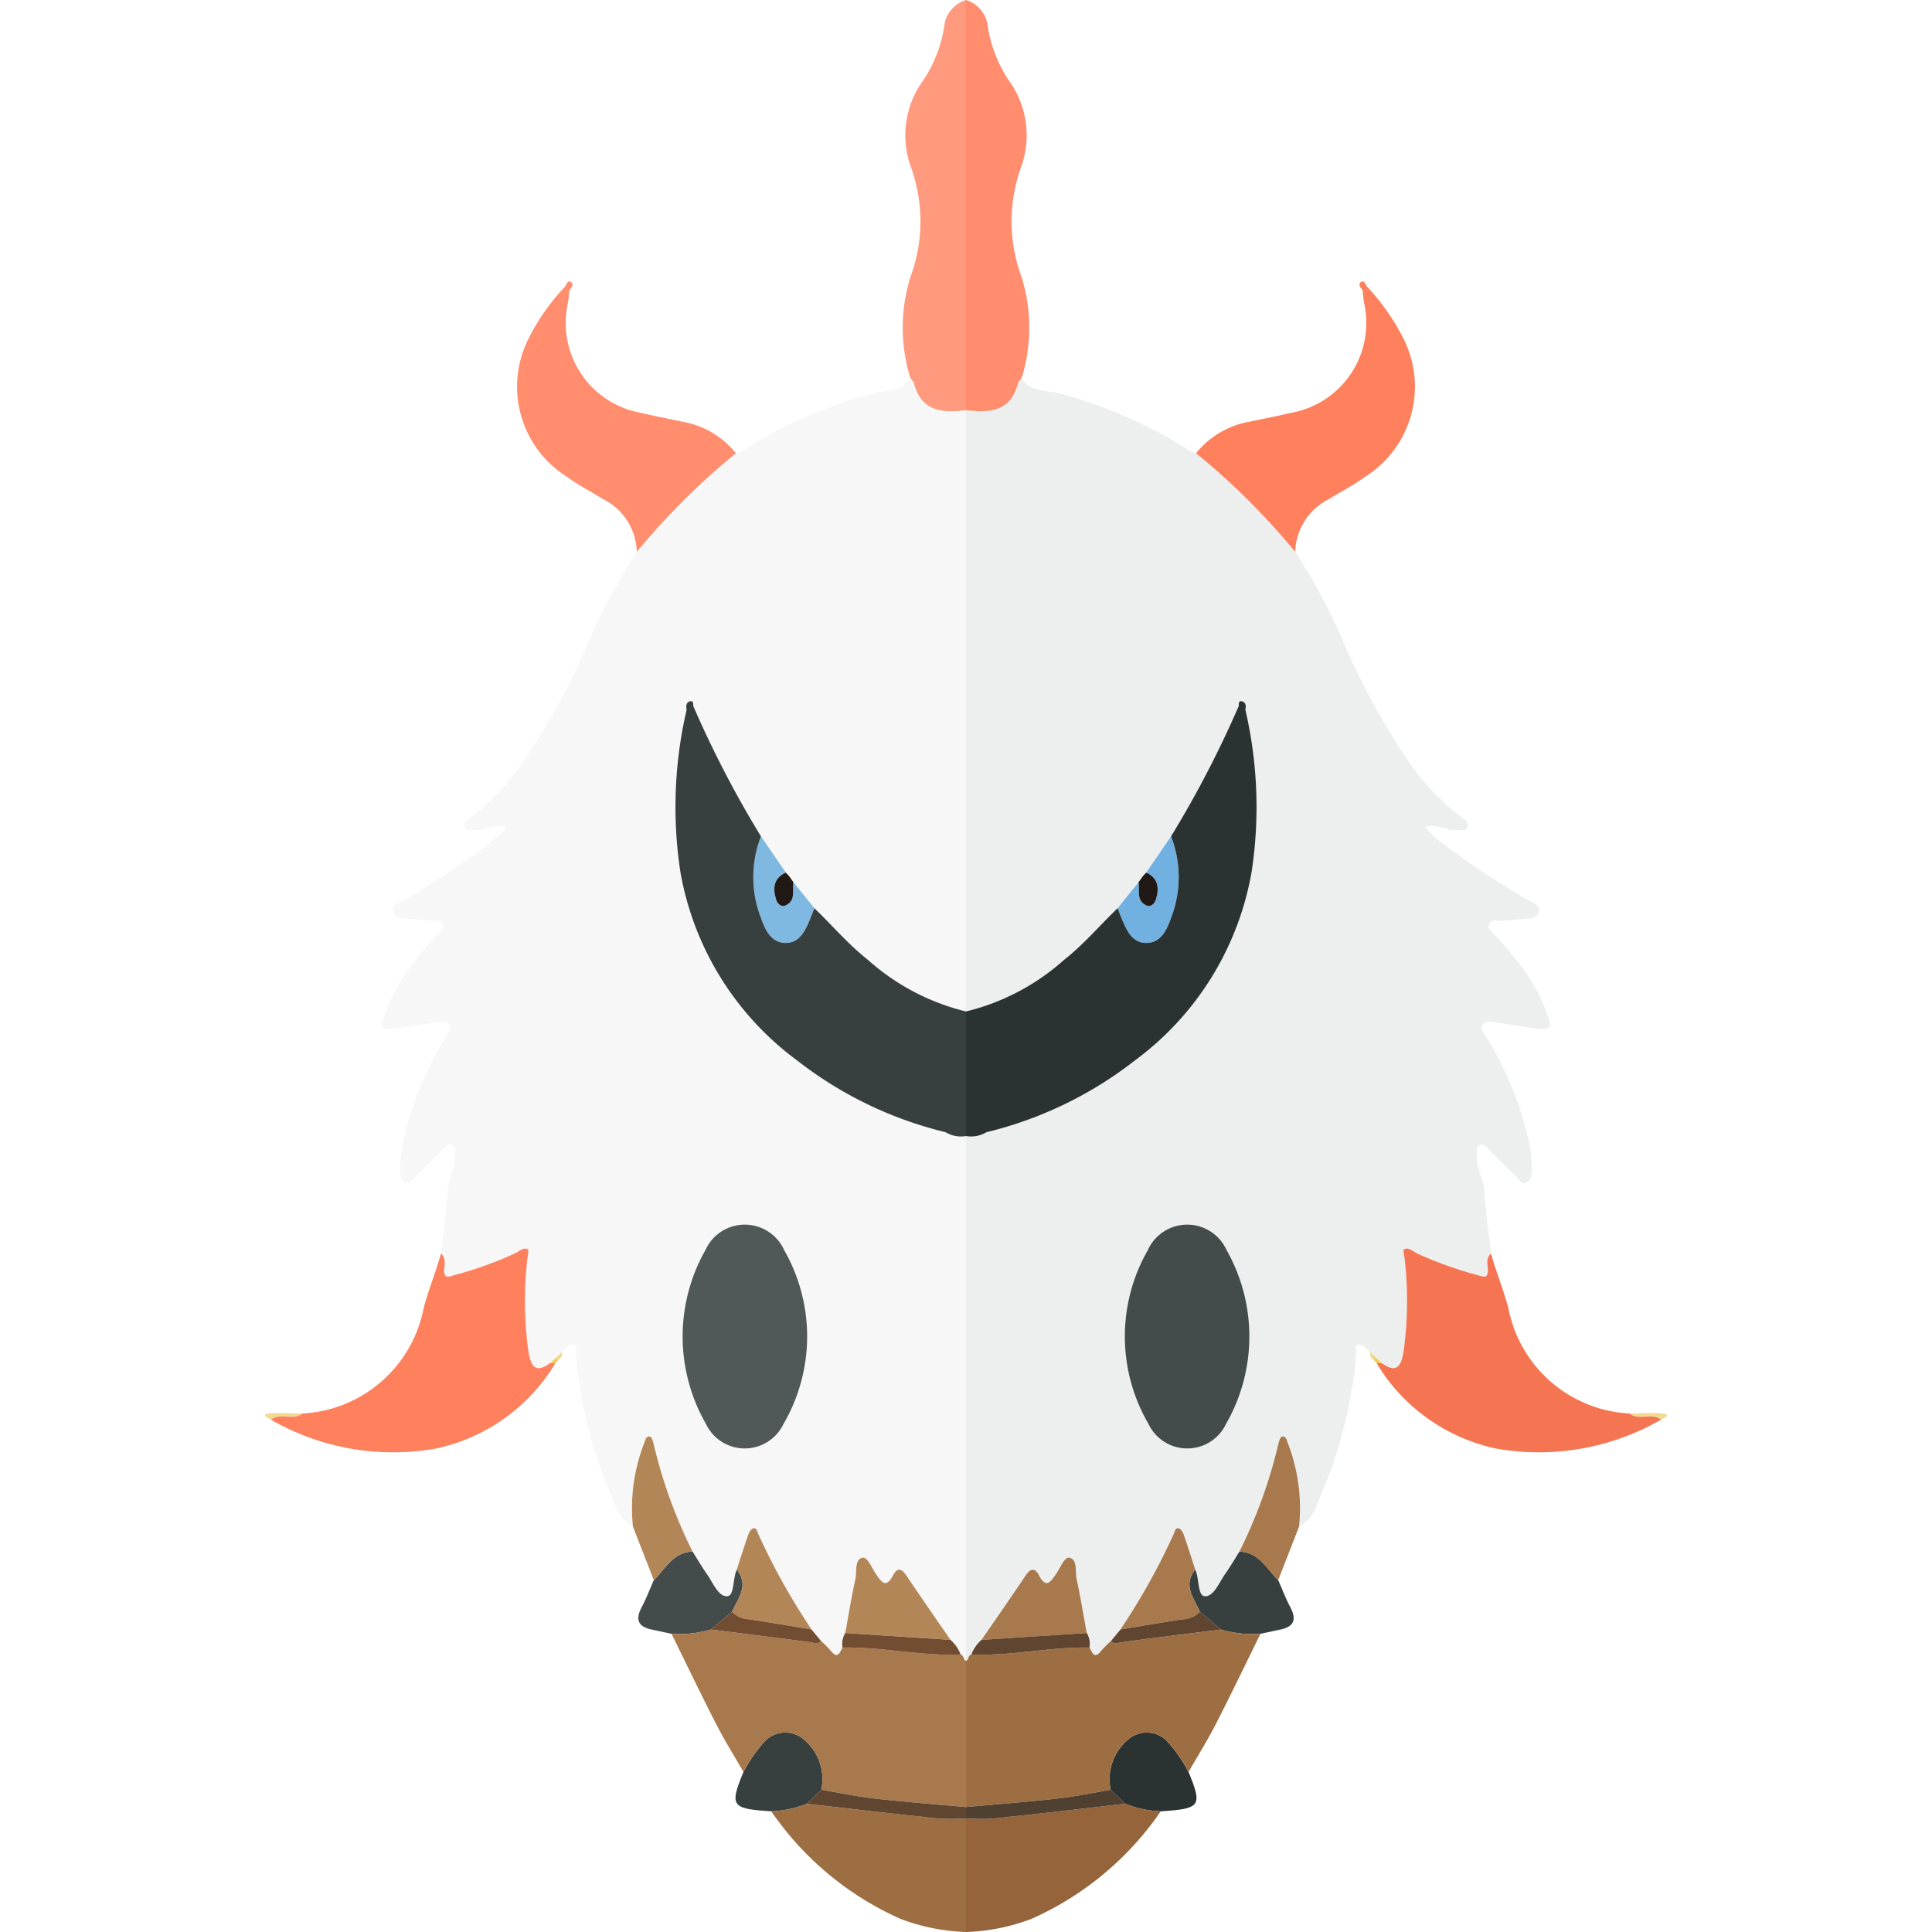 <svg xmlns="http://www.w3.org/2000/svg" viewBox="0 0 32 32"><path d="M16.089 27.403a.604.604 0 01.168-.242c.243-.353.488-.704.727-1.06.081-.12.152-.147.227-.004.114.216.187.107.278-.021.071-.102.14-.297.23-.275.13.034.086.232.114.358.065.294.112.593.167.889a.345.345 0 01.045.241c.046.08.078.2.193.055a1.956 1.956 0 01.164-.165l.156-.19a10.946 10.946 0 00.88-1.576c.019-.041.026-.112.086-.098.034.007.068.062.082.103.067.192.128.387.19.58.07.15.039.43.157.44.15.013.238-.226.339-.368.085-.119.158-.246.236-.37a8.144 8.144 0 00.645-1.782c.01-.045.033-.117.061-.122.072-.015.078.066.098.112a2.97 2.97 0 01.184 1.379c.262-.136.306-.42.416-.648a7.547 7.547 0 00.53-2.204c.01-.068-.058-.206.116-.15l.06.06-.003-.003.062.062-.003-.004.127.115.06.059c.234.17.32.084.365-.177a6.113 6.113 0 00.024-1.513c-.005-.066-.038-.176-.013-.19.071-.043.14.032.208.063a6.257 6.257 0 001.014.364c.075.02.156.068.167-.066-.004-.101-.043-.208.05-.293-.04-.346-.092-.69-.11-1.037-.012-.21-.145-.388-.124-.6.006-.056-.019-.126.045-.159.067-.034.106.029.146.067.154.15.304.306.46.456.046.044.082.132.161.102s.098-.114.1-.196a2.56 2.56 0 00-.065-.547 5.522 5.522 0 00-.676-1.643c-.04-.074-.13-.161-.069-.238.065-.08.182-.037.278-.022.22.033.442.07.663.098.148.02.2-.042.14-.187a3.103 3.103 0 00-.297-.636 5.998 5.998 0 00-.606-.751c-.046-.047-.114-.092-.07-.174.035-.063.092-.046.153-.046.144.001.288-.02.432-.03.09-.005.2-.015.227-.102.036-.118-.083-.164-.169-.204a14.269 14.269 0 01-1.392-.92 2.188 2.188 0 01-.315-.29c.144-.057.276.013.412.039a.274.274 0 00.088.005c.072-.01.175.039.203-.062.02-.072-.058-.115-.113-.155a3.984 3.984 0 01-.895-.957 11.878 11.878 0 01-1.089-2.026 10.024 10.024 0 00-.76-1.406 11.738 11.738 0 00-1.643-1.634.15.15 0 01-.057-.01 7.773 7.773 0 00-2.176-.973c-.22-.062-.501-.02-.656-.263l-.056.069c-.121.5-.482.507-.866.464v9.959a3.774 3.774 0 001.627-.857c.323-.255.589-.57.885-.854l.347-.431.072-.101.056-.06-.003.003.412-.6a17.442 17.442 0 001.124-2.163c-.006-.04.002-.087.049-.075.067.017.072.078.058.14a7.113 7.113 0 01.104 2.683 4.93 4.93 0 01-1.929 3.123 6.47 6.47 0 01-2.463 1.192.496.496 0 01-.339.064v8.693c.047-.02.035-.093.089-.107zm2.923-6.698a.715.715 0 011.304-.003 2.906 2.906 0 01-.008 2.881.711.711 0 01-1.286 0 2.877 2.877 0 01-.01-2.878z" fill="#edeeee"/><path d="M21.17 26.172c-.192-.187-.318-.465-.642-.472-.078.124-.151.25-.236.37-.1.142-.19.381-.34.368-.117-.01-.086-.29-.155-.44-.212.26-.02.474.078.7l.351.293a1.878 1.878 0 00.651.07l.336-.072c.228-.05.262-.174.158-.37-.076-.144-.134-.298-.2-.447z" fill="#373f3f"/><path d="M19.319 28.827a.47.47 0 00-.593-.047.856.856 0 00-.33.864l.24.232a1.79 1.79 0 00.59.125l.03-.002c.63-.043.66-.088.43-.65a2.431 2.431 0 00-.367-.522z" fill="#2b3332"/><path d="M21.234 23.795c-.028.006-.051.078-.061.123a8.136 8.136 0 01-.645 1.782c.324.007.45.285.643.472l.345-.885a2.971 2.971 0 00-.184-1.38c-.02-.045-.026-.127-.098-.112z" fill="#a7794c"/><path d="M27.508 23.408c-.172-.012-.346.002-.519.004.157.124.366-.018.524.102.07-.04.185-.092-.005-.106z" fill="#f2da91"/><path d="M26.99 23.412a2.157 2.157 0 01-2.007-1.747c-.066-.245-.155-.482-.234-.723l-.054-.18c-.092.084-.053.192-.049.293-.011.134-.093.086-.167.066a6.229 6.229 0 01-1.015-.364c-.067-.032-.136-.106-.207-.064-.025.015.008.125.012.19a6.11 6.11 0 01-.023 1.513c-.046.262-.131.347-.364.177l-.08.008a3.049 3.049 0 001.97 1.41 4.058 4.058 0 002.741-.477c-.158-.12-.367.022-.524-.102z" fill="#f57552"/><path d="M23.269 5.655a3.657 3.657 0 00-.633-.914c-.016-.043-.051-.099-.09-.073-.055.037-.019.094.022.135.007.068.014.136.023.204a1.512 1.512 0 01-1.23 1.835c-.218.055-.44.093-.66.142a1.45 1.45 0 00-.89.523 11.735 11.735 0 011.642 1.634 1.003 1.003 0 01.556-.873c.2-.124.41-.231.599-.37a1.761 1.761 0 00.66-2.243z" fill="#ff805d"/><path d="M22.75 22.52l.071-.005-.127-.115a.119.119 0 00.056.12z" fill="#f1d67e"/><path d="M22.75 22.52l.053.061.079-.007-.061-.06z" fill="#f2cb53"/><path d="M22.578 22.285l.06.06z" fill="#f2e5bc"/><path d="M22.635 22.342l.062.062z" fill="#f0dd98"/><path d="M18.396 29.644a.856.856 0 01.33-.864.47.47 0 01.593.047 2.429 2.429 0 01.368.521c.15-.263.312-.52.45-.79.254-.495.494-.997.74-1.496a1.878 1.878 0 01-.65-.072c-.547.07-1.093.136-1.638.209-.068.009-.13.044-.187-.02a1.956 1.956 0 00-.164.165c-.115.145-.147.026-.193-.055-.655-.014-1.3.145-1.956.114-.055.014-.042.087-.089.107v2.42c.503-.045 1.006-.084 1.508-.14.298-.033.592-.097.888-.146z" fill="#9e6e43"/><path d="M19.226 30.001a1.79 1.79 0 01-.59-.125c-.635.072-1.27.149-1.905.213a3.157 3.157 0 01-.731.029V32a3.334 3.334 0 001.093-.221A5.113 5.113 0 0019.226 30z" fill="#96643b"/><path d="M19.012 20.705a2.877 2.877 0 00.01 2.879.711.711 0 001.286-.001 2.906 2.906 0 00.007-2.88.715.715 0 00-1.303.002z" fill="#434c4b"/><path d="M17.718 25.801c-.088-.022-.158.173-.23.275-.09.128-.163.238-.277.021-.075-.143-.146-.117-.227.004-.239.356-.484.708-.727 1.06L18 27.048c-.055-.296-.102-.595-.167-.889-.028-.126.017-.324-.115-.358zm2.079.197c-.063-.193-.124-.388-.191-.58-.015-.04-.048-.096-.082-.103-.06-.014-.067.057-.086.098a10.956 10.956 0 01-.88 1.576c.344-.057.687-.117 1.031-.168a.416.416 0 00.285-.124c-.097-.225-.29-.44-.077-.699z" fill="#a7794c"/><path d="M18.984 14.453c.206.092.217.26.162.443-.019.063-.077.134-.155.1-.178-.075-.11-.248-.132-.385l-.347.431c.02.055.04.11.063.163.08.192.17.409.403.413.252.004.351-.22.422-.425a1.862 1.862 0 00-.004-1.34l-.412.6z" fill="#71b1e1"/><path d="M16.866 6.33l.056-.069a2.82 2.82 0 00-.003-1.677 2.643 2.643 0 01-.01-1.807 1.544 1.544 0 00-.205-1.452 2.248 2.248 0 01-.354-.957A.522.522 0 0016 0v6.794c.384.043.745.036.866-.464z" fill="#ff8d6e"/><path d="M16.257 27.161a.605.605 0 00-.168.242c.656.031 1.301-.128 1.956-.114a.345.345 0 00-.045-.241l-1.743.113zm3.332-.34c-.344.051-.687.111-1.03.168l-.157.19c.057.064.12.029.187.02.545-.073 1.092-.14 1.637-.209l-.352-.293a.416.416 0 01-.285.124z" fill="#604631"/><path d="M18.985 14.453l-.054.057-.072.101c.021.137-.046.31.132.386.078.033.136-.038.155-.1.055-.184.044-.351-.161-.444z" fill="#211915"/><path fill="#3d413c" d="M18.984 14.453h.001l.002-.002-.003.002z"/><path d="M20.627 11.754c.014-.06.009-.122-.058-.139-.047-.012-.055.035-.05.075a17.452 17.452 0 01-1.123 2.163 1.862 1.862 0 01.004 1.34c-.071.205-.17.43-.422.425-.233-.004-.323-.22-.403-.413-.023-.053-.042-.108-.063-.163-.296.284-.562.6-.885.854a3.777 3.777 0 01-1.627.857v2.064a.498.498 0 00.339-.064 6.467 6.467 0 002.463-1.192 4.93 4.93 0 001.929-3.122 7.116 7.116 0 00-.104-2.685z" fill="#2b3332"/><path d="M18.987 14.45l-.056.06z" fill="#1eba67"/><path d="M16.731 30.09c.636-.065 1.27-.142 1.905-.214l-.24-.232c-.296.05-.59.113-.888.146-.501.056-1.005.095-1.508.14v.188a3.157 3.157 0 00.731-.029z" fill="#4f4032"/><path d="M16 27.51v-8.693a.496.496 0 01-.34-.064 6.47 6.47 0 01-2.462-1.192 4.93 4.93 0 01-1.929-3.123 7.113 7.113 0 01.104-2.684c-.014-.06-.009-.122.058-.139.047-.012.055.035.05.075a17.442 17.442 0 001.123 2.163l.412.6-.003-.002.056.059.072.1.347.432c.296.284.562.6.885.854a3.774 3.774 0 001.627.857V6.794c-.384.043-.745.036-.866-.464l-.056-.069c-.155.242-.436.2-.656.263a7.773 7.773 0 00-2.176.973.15.15 0 01-.057.01 11.738 11.738 0 00-1.642 1.634 10.024 10.024 0 00-.761 1.406 11.878 11.878 0 01-1.09 2.026 3.984 3.984 0 01-.894.957c-.055.04-.134.083-.113.155.028.1.131.051.203.062a.274.274 0 00.088-.005c.136-.026.268-.096.412-.04a2.188 2.188 0 01-.315.29 14.269 14.269 0 01-1.392.921c-.086.04-.205.086-.168.204.026.087.136.096.226.102.144.01.288.031.432.03.061 0 .118-.017.152.046.045.081-.023.127-.069.173a5.998 5.998 0 00-.606.752 3.103 3.103 0 00-.296.636c-.061.145-.009.206.139.187.222-.028.442-.065.663-.099.096-.014.213-.058.278.023.061.077-.03.164-.07.238a5.522 5.522 0 00-.675 1.643 2.56 2.56 0 00-.066.547c.003.082.022.166.101.196s.115-.058.161-.102c.156-.15.306-.305.46-.456.04-.038.08-.102.146-.067.064.033.04.103.045.159.021.212-.112.39-.123.6-.019.347-.072.691-.11 1.037.092.084.053.192.049.293.011.134.093.086.167.066a6.257 6.257 0 001.015-.365c.067-.03.136-.105.207-.063.025.015-.007.124-.012.19a6.113 6.113 0 00.023 1.513c.046.262.131.347.364.178l.06-.06.128-.114-.003.004.062-.062-.003.003.06-.06c.174-.056.107.082.117.15a7.547 7.547 0 00.529 2.204c.11.229.154.512.416.647a2.97 2.97 0 01.184-1.378c.02-.046.026-.128.098-.113.028.006.051.077.061.123a8.144 8.144 0 00.645 1.782c.078.124.151.25.236.37.1.142.19.381.34.368.117-.01.086-.29.155-.44.063-.193.124-.388.191-.58.015-.04.048-.096.082-.103.06-.014.067.057.086.098a10.946 10.946 0 00.88 1.576l.156.19a1.956 1.956 0 01.164.165c.115.145.147.026.193-.055a.345.345 0 01.045-.241c.055-.296.102-.595.167-.89.028-.125-.017-.323.115-.357.088-.022.158.173.23.275.09.128.163.237.277.021.075-.143.146-.117.227.005.239.355.484.706.727 1.06a.604.604 0 01.168.24c.055.015.042.088.089.108zm-2.631-5.378a2.594 2.594 0 01-.39 1.452.711.711 0 01-1.287-.001 2.906 2.906 0 01-.008-2.88.715.715 0 011.304.002 2.605 2.605 0 01.381 1.427z" fill="#f7f7f7"/><path d="M10.83 26.172c.192-.187.318-.465.642-.472.078.124.151.25.236.37.1.142.19.381.34.368.117-.01.086-.29.155-.44.212.26.02.474-.078.7l-.351.293a1.878 1.878 0 01-.651.07l-.336-.072c-.228-.05-.262-.174-.158-.37.076-.144.134-.298.2-.447z" fill="#434c4b"/><path d="M12.681 28.827a.47.47 0 01.593-.047.856.856 0 01.33.864l-.24.232a1.79 1.79 0 01-.59.125l-.03-.002c-.63-.043-.66-.088-.43-.65a2.431 2.431 0 01.367-.522z" fill="#373f3f"/><path d="M10.766 23.795c.028.006.051.078.061.123a8.136 8.136 0 00.645 1.782c-.324.007-.45.285-.643.472l-.345-.885a2.971 2.971 0 01.184-1.38c.02-.045.026-.127.098-.112z" fill="#b38658"/><path d="M4.492 23.408c.172-.012.346.002.519.004-.157.124-.366-.018-.524.102-.07-.04-.185-.092.005-.106z" fill="#f2da91"/><path d="M5.01 23.412a2.157 2.157 0 002.007-1.747c.065-.245.155-.482.234-.723l.054-.18c.092.084.053.192.049.293.011.134.093.086.167.066a6.229 6.229 0 001.015-.364c.067-.032.136-.106.207-.064.025.015-.007.125-.012.19a6.11 6.11 0 00.023 1.513c.046.262.131.347.364.177l.08.008a3.049 3.049 0 01-1.97 1.41 4.058 4.058 0 01-2.741-.477c.158-.12.367.022.524-.102z" fill="#ff805d"/><path d="M8.731 5.655a3.657 3.657 0 01.633-.914c.016-.043.051-.099.09-.073.055.037.019.094-.022.135-.007.068-.014.136-.023.204a1.512 1.512 0 001.23 1.835c.218.055.44.093.66.142a1.45 1.45 0 01.89.523 11.735 11.735 0 00-1.642 1.634 1.003 1.003 0 00-.556-.873c-.2-.124-.41-.231-.599-.37a1.761 1.761 0 01-.66-2.243z" fill="#ff8d6e"/><path d="M9.25 22.52l-.071-.005.127-.115a.119.119 0 01-.056.12z" fill="#f1d67e"/><path d="M9.25 22.52l-.053.061-.079-.007.061-.06z" fill="#f2cb53"/><path d="M9.422 22.285l-.06.06z" fill="#f2e5bc"/><path d="M9.365 22.342l-.062.062z" fill="#f0dd98"/><path d="M13.604 29.644a.856.856 0 00-.33-.864.47.47 0 00-.593.047 2.429 2.429 0 00-.368.521c-.15-.263-.312-.52-.45-.79-.254-.495-.494-.997-.74-1.496a1.878 1.878 0 00.65-.072c.547.07 1.093.136 1.638.209.068.009.13.044.187-.02a1.956 1.956 0 01.164.165c.115.145.147.026.193-.055.655-.014 1.3.145 1.956.114.055.014.042.087.09.107v2.42c-.504-.045-1.007-.084-1.51-.14-.297-.033-.591-.097-.887-.146z" fill="#a7794c"/><path d="M12.774 30.001a1.79 1.79 0 00.59-.125c.635.072 1.27.149 1.905.213a3.157 3.157 0 00.731.029V32a3.334 3.334 0 01-1.093-.221A5.113 5.113 0 0112.774 30z" fill="#9e6e43"/><path d="M12.988 20.705a2.877 2.877 0 01-.01 2.879.711.711 0 01-1.286-.001 2.906 2.906 0 01-.007-2.88.715.715 0 011.303.002z" fill="#505957"/><path d="M14.282 25.801c.088-.022.158.173.23.275.09.128.163.238.277.021.075-.143.146-.117.227.004.239.356.484.708.727 1.06L14 27.048c.055-.296.102-.595.167-.889.028-.126-.017-.324.115-.358zm-2.079.197c.063-.193.124-.388.191-.58.015-.04.048-.096.082-.103.06-.014.067.057.086.098a10.956 10.956 0 00.88 1.576c-.344-.057-.687-.117-1.031-.168a.416.416 0 01-.285-.124c.097-.225.29-.44.077-.699z" fill="#b38658"/><path d="M13.016 14.453c-.206.092-.217.26-.162.443.019.063.077.134.155.1.178-.075.11-.248.132-.385l.347.431c-.02.055-.04.11-.063.163-.08.192-.17.409-.403.413-.252.004-.351-.22-.422-.425a1.862 1.862 0 01.004-1.34l.412.6z" fill="#7fb8e0"/><path d="M15.134 6.33l-.056-.069a2.82 2.82 0 01.003-1.677 2.643 2.643 0 00.01-1.807 1.544 1.544 0 01.205-1.452 2.248 2.248 0 00.354-.957A.522.522 0 0116 0v6.794c-.384.043-.745.036-.866-.464z" fill="#ff9a7e"/><path d="M15.743 27.161a.605.605 0 01.168.242c-.656.031-1.301-.128-1.956-.114a.345.345 0 01.045-.241l1.743.113zm-3.332-.34c.344.051.687.111 1.03.168l.157.19c-.057.064-.12.029-.187.02-.545-.073-1.091-.14-1.637-.209l.352-.293a.416.416 0 00.285.124z" fill="#724d31"/><path d="M13.015 14.453l.054.057.072.101c-.021.137.046.31-.132.386-.078.033-.136-.038-.155-.1-.055-.184-.044-.351.161-.444z" fill="#211915"/><path fill="#3d413c" d="M13.016 14.453h-.001l-.002-.002.003.002z"/><path d="M11.373 11.754c-.014-.06-.009-.122.058-.139.047-.012.055.035.05.075a17.452 17.452 0 001.123 2.163 1.862 1.862 0 00-.004 1.34c.071.205.17.43.422.425.233-.004.323-.22.403-.413.023-.053.042-.108.063-.163.296.284.562.6.885.854a3.777 3.777 0 001.627.857v2.064a.498.498 0 01-.339-.064 6.467 6.467 0 01-2.463-1.192 4.93 4.93 0 01-1.929-3.122 7.116 7.116 0 01.104-2.685z" fill="#373f3f"/><path d="M13.013 14.45l.056.06z" fill="#1eba67"/><path d="M15.269 30.09c-.636-.065-1.27-.142-1.905-.214l.24-.232c.296.05.59.113.888.146.501.056 1.005.095 1.508.14v.188a3.157 3.157 0 01-.731-.029z" fill="#604631"/></svg>